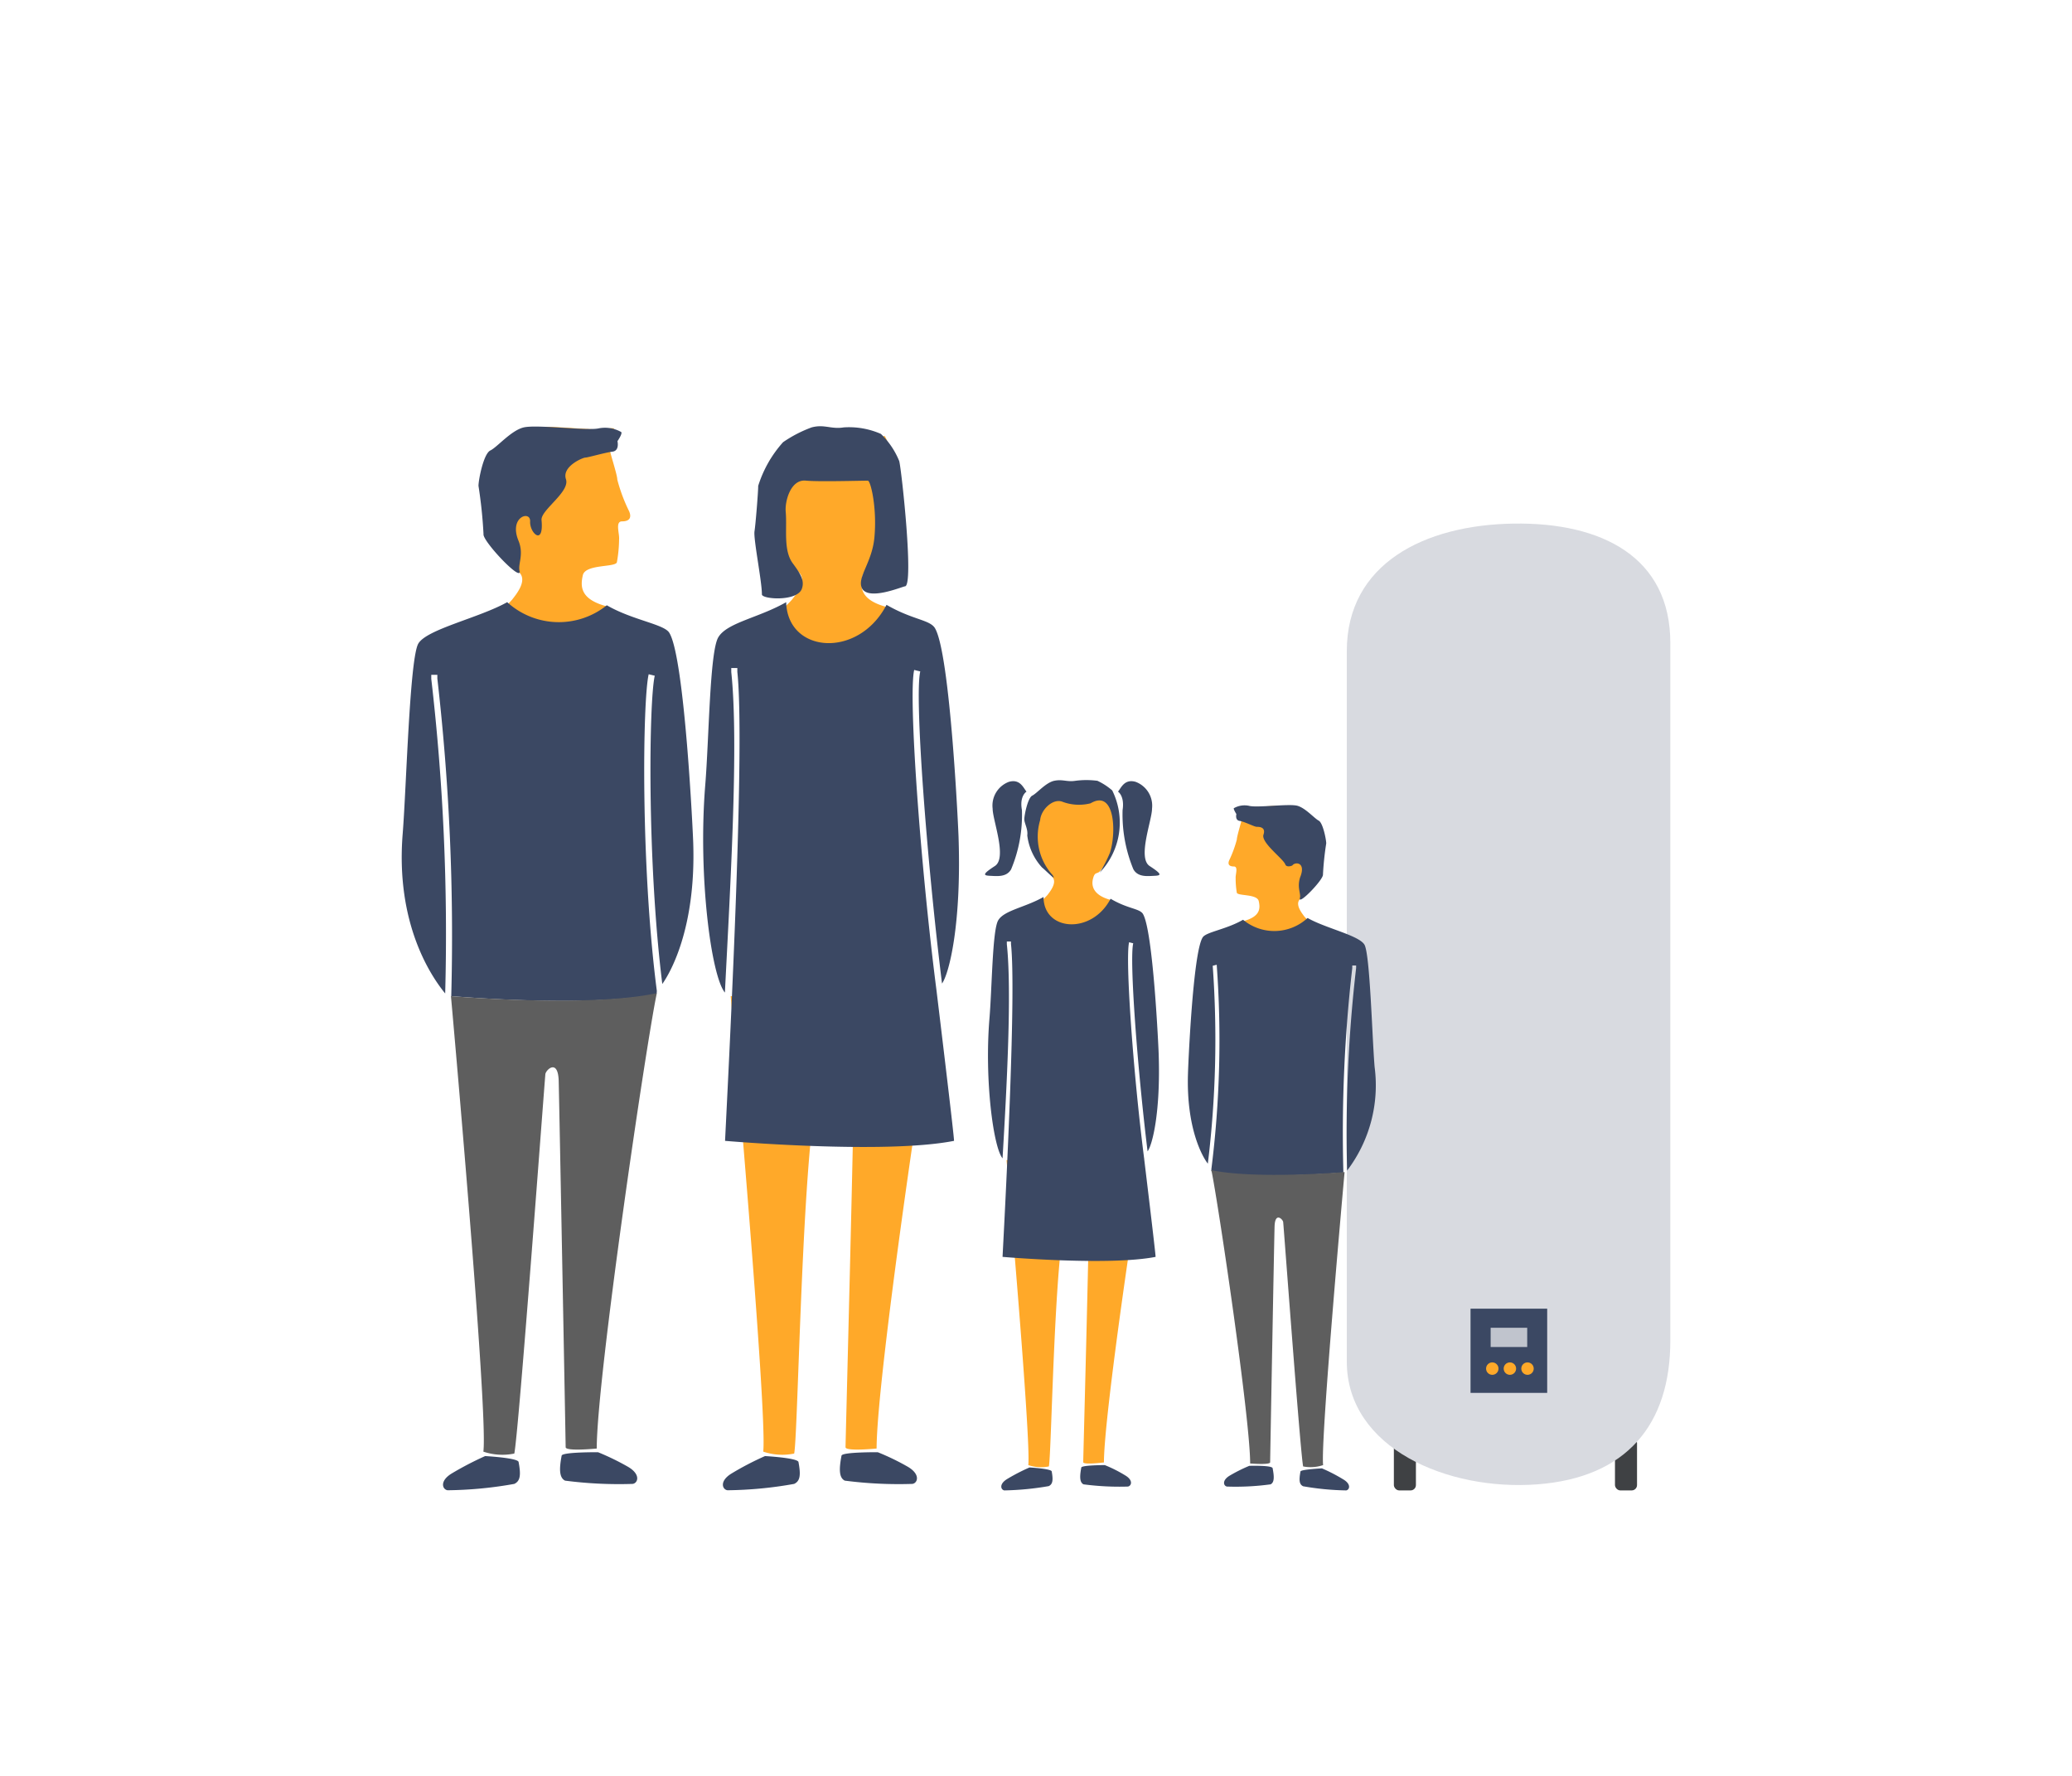 <svg id="Calque_1" data-name="Calque 1" xmlns="http://www.w3.org/2000/svg" viewBox="0 0 140 120"><defs><style>.cls-1{fill:#3f4144}.cls-3{fill:#3b4863}.cls-4{fill:#ffa929}.cls-6{fill:#5e5e5e}</style></defs><rect class="cls-1" x="94.18" y="97.15" width="1.49" height="3.56" rx=".36"/><rect class="cls-1" x="109.12" y="97.15" width="1.49" height="3.56" rx=".36"/><path d="M103.88 100.3C97.83 100.76 91 97.87 91 92V44c0-5.9 5.23-8.53 11.27-8.62 6-.09 10.59 2.29 10.59 8.07v47.08c.02 5.77-3 9.32-8.98 9.77z" fill="#d8dae0"/><path class="cls-3" d="M99.36 88.43h5.18v5.69h-5.18z"/><circle class="cls-4" cx="102.02" cy="92.48" r=".42"/><circle class="cls-4" cx="103.21" cy="92.48" r=".42"/><circle class="cls-4" cx="100.83" cy="92.48" r=".42"/><path fill="#c0c4cd" d="M100.72 89.72h2.47v1.3h-2.47z"/><path class="cls-4" d="M33.79 41.31a7.73 7.73 0 0 0 .82-.8c.21-.28 1-1.19.53-1.77s-1.48-1.31-1.86-1.86c-.61-.86-.91-5.06 0-6a5.77 5.77 0 0 1 2.85-2c1.09-.16 4.26.26 4.9.1s.52.13.32.29.2.32.2.32-.32.57-.36.7.52 1.77.52 2.12a11.17 11.17 0 0 0 .8 2.14c.19.45 0 .68-.48.68s-.16.83-.2 1.22a9.07 9.07 0 0 1-.15 1.55c-.13.35-2.13.11-2.3.87s-.2 1.67 1.77 2.14a5.58 5.58 0 0 1-3.8 1.82 5.94 5.94 0 0 1-3.56-1.52z"/><path class="cls-3" d="M44.24 45.66l-.41-.1c-.41 1.75-.55 12.91.55 21.39 0 0 0 .22-.05.23-4.7.93-13.84.13-13.84.13a152.7 152.7 0 0 0-.94-21.46v-.25h-.41v.27a149.85 149.85 0 0 1 .94 21.26c-.92-1.12-3.37-4.68-2.87-10.81.25-3.15.47-11.87 1.06-12.84s4.11-1.73 6-2.79a5.18 5.18 0 0 0 6.73.21c1.73 1 3.83 1.27 4.21 1.84 1.06 1.61 1.63 13.94 1.63 14.24.19 5.84-1.61 8.84-2.09 9.51-1.04-8.36-.9-19.15-.51-20.83z"/><path class="cls-6" d="M40.32 97.88c0-4.75 3.37-27.55 4.06-30.77-4.66 1-13.91.2-13.91.2S33 95.48 32.66 98.09a4 4 0 0 0 2.09.13c.3-1.41 2.06-25.34 2.1-25.64s.86-1.07.9.47.47 24.44.47 24.74 2.1.09 2.1.09z"/><path class="cls-3" d="M32.78 98.39a21.82 21.82 0 0 0-2.25 1.17c-.86.52-.63 1.09-.29 1.14a27 27 0 0 0 4.51-.43c.4-.19.46-.59.29-1.48-.04-.28-2.26-.4-2.26-.4zm7.63-.26a17 17 0 0 1 2.05 1c.86.52.63 1.09.29 1.14a28.2 28.2 0 0 1-4.57-.22c-.4-.2-.4-.8-.23-1.69.05-.25 2.46-.23 2.46-.23zM35.1 38.56c.22.87-2.51-2-2.43-2.47a31.53 31.53 0 0 0-.34-3.26c0-.4.34-2.17.8-2.39s1.37-1.32 2.22-1.55 4.23.23 5.08.06a2.22 2.22 0 0 1 1.52.23c.17.06-.23.63-.23.63s.16.65-.34.71-1.66.4-1.83.4-1.6.6-1.31 1.46-1.71 2.08-1.65 2.76c.17 1.79-.81.88-.77.1s-1.45-.32-.79 1.29c.38.92-.03 1.55.07 2.03z"/><path class="cls-4" d="M88.67 62.45a5.24 5.24 0 0 1-.53-.51c-.13-.18-.63-.77-.34-1.14s1-.85 1.2-1.2c.39-.55.59-3.26 0-3.86a3.77 3.77 0 0 0-1.84-1.28c-.7-.1-2.74.17-3.15.07s-.33.08-.21.18-.12.21-.12.21a4.8 4.8 0 0 1 .22.45c0 .08-.33 1.14-.33 1.36a7.94 7.94 0 0 1-.51 1.39c-.13.29 0 .43.31.43s.1.54.12.78a5.7 5.7 0 0 0 .08 1c.09.22 1.37.07 1.48.56s.13 1.07-1.14 1.38a3.62 3.62 0 0 0 2.45 1.17 3.81 3.81 0 0 0 2.31-.99z"/><path class="cls-3" d="M81.94 65.26l.27-.07A70 70 0 0 1 81.85 79v.14c3 .6 8.92.09 8.92.09a97.41 97.41 0 0 1 .6-13.82v-.17h.26v.17a96.87 96.87 0 0 0-.61 13.69 9.52 9.52 0 0 0 1.86-7c-.17-2-.31-7.64-.69-8.27s-2.64-1.11-3.84-1.8a3.31 3.31 0 0 1-4.36.12c-1.12.65-2.47.82-2.72 1.18-.68 1-1 9-1 9.18-.13 3.76 1 5.69 1.34 6.12a69.29 69.29 0 0 0 .33-13.37z"/><path class="cls-6" d="M84.47 98.89c0-3.06-2.18-17.74-2.62-19.82 3 .63 9 .13 9 .13S89.21 97.34 89.4 99a2.66 2.66 0 0 1-1.35.09c-.19-.91-1.32-16.33-1.35-16.52s-.55-.69-.58.3-.3 15.75-.3 15.94-1.35.08-1.35.08z"/><path class="cls-3" d="M89.32 99.22a11.36 11.36 0 0 1 1.45.75c.55.33.41.7.19.74a18.35 18.35 0 0 1-2.91-.28c-.26-.13-.29-.39-.18-1 .03-.14 1.45-.21 1.45-.21zm-4.91-.17a10.7 10.7 0 0 0-1.32.66c-.55.33-.41.7-.19.74a17.31 17.31 0 0 0 2.95-.15c.26-.13.25-.51.14-1.08.01-.22-1.58-.17-1.58-.17zm3.42-38.37c-.15.56 1.61-1.25 1.56-1.59a20 20 0 0 1 .22-2.1c0-.25-.22-1.39-.51-1.54s-.88-.84-1.43-1-2.73.15-3.28 0a1.45 1.45 0 0 0-1 .15c-.11 0 .15.41.15.41s-.11.41.22.46 1 .4 1.15.4.64 0 .46.53 1.32 1.62 1.47 2c.08.24.46.11.49.07.19-.25.94-.21.51.83-.21.7.07 1.07-.01 1.38z"/><path class="cls-4" d="M52.69 41.31a7.54 7.54 0 0 0 .83-.8c.21-.28 1-1.19.52-1.77s-1.47-1.31-1.85-1.86c-.61-.86-.91-5.06 0-6a5.8 5.8 0 0 1 2.86-2c1.09-.16 2.72.47 3.36.31s.77.22.58.38.79-.11.79-.11a3.49 3.49 0 0 1 .33.83c0 .13.51 1.77.51 2.12a12 12 0 0 0 .38 2.53c.19.45.31.69-.14.69s-.21.49-.24.87a9 9 0 0 1-.25 1.66c-.13.36-1.92 0-2.09.75s-.19 1.67 1.77 2.14c0 0-1.9 3.34-4 3.24s-3.36-2.98-3.36-2.98zm6.54 56.57c0-4.75 3.37-27.55 4.05-30.77-4.65 1-13.91.2-13.91.2s2.49 28.17 2.2 30.78a4 4 0 0 0 2.09.13c.3-1.41.59-25.47 2.1-25.64.3 0 1.89-1.11 1.93.44s-.56 24.47-.56 24.77 2.1.09 2.1.09z"/><path class="cls-3" d="M62.18 45.37l-.41-.1c-.41 1.74.42 13.2 1.51 21.68 0 0 1.23 10.13 1.18 10.14-4.71.93-15.47 0-15.47 0 .37-7.4 1.35-26.84.83-31.69v-.26h-.41v.27c.51 4.8-.06 14.33-.43 21.66-.93-1.12-1.82-7.91-1.33-14 .26-3.15.3-9 .88-10s2.74-1.32 4.59-2.38c.09 3.47 4.88 3.84 6.78.18 1.73 1 2.87 1 3.25 1.54 1.06 1.61 1.62 13.94 1.62 14.25.19 5.84-.64 9.13-1.12 9.8-1.03-8.33-1.87-19.41-1.47-21.09zM51.69 98.39a20 20 0 0 0-2.25 1.17c-.86.52-.63 1.09-.29 1.14a27.07 27.07 0 0 0 4.51-.43c.4-.19.46-.59.29-1.48-.06-.28-2.26-.4-2.26-.4zm7.62-.26a16.29 16.29 0 0 1 2.06 1c.85.52.62 1.09.28 1.14a28.31 28.31 0 0 1-4.57-.22c-.4-.2-.39-.8-.22-1.69.05-.25 2.45-.23 2.45-.23zm-7.83-57.97c0-.89-.58-3.74-.5-4.26s.25-2.67.25-3.07a8 8 0 0 1 1.68-2.95 8.63 8.63 0 0 1 1.93-1c.86-.23 1.31.14 2.17 0a5.34 5.34 0 0 1 2.51.44 5.34 5.34 0 0 1 1.24 1.84c.16.62 1 8.41.39 8.46-.15 0-2.46 1-2.91.13-.35-.73.68-1.72.84-3.42.19-2-.25-3.84-.44-3.85-.52 0-3.27.08-4.17 0-1.06-.13-1.45 1.43-1.38 2.11.1 1.12-.18 2.6.48 3.48.51.69.82 1.17.6 1.74-.36.86-2.71.68-2.69.35z"/><path class="cls-4" d="M70.23 61a5.7 5.7 0 0 0 .55-.53c.14-.19.65-.8.35-1.18s-.73-.9-1-1.26c-.4-.58-.86-3.37-.27-4a5.29 5.29 0 0 1 2.56-1 7.11 7.11 0 0 1 2.73.62c0 .08.49 2.88 0 4a6.79 6.79 0 0 1-.86 1.25c-.19.17-.32 0-.44.48s0 1.14 1.3 1.46c0 0-1.27 2.23-2.66 2.17S70.23 61 70.23 61zm4.36 37.82c0-3.17 2.26-18.41 2.71-20.56-3.11.66-9.29.13-9.29.13S69.67 97.22 69.48 99a2.69 2.69 0 0 0 1.39.09c.2-1 .4-17 1.41-17.14.2 0 1.26-.73 1.29.3s-.38 16.35-.38 16.55 1.4.02 1.4.02z"/><path class="cls-3" d="M76.57 63.74l-.28-.07c-.27 1.16.28 8.82 1 14.48 0 0 .82 6.77.79 6.78-3.15.62-10.34 0-10.34 0 .26-4.93.92-17.93.57-21.14v-.17h-.28v.18c.34 3.21 0 9.57-.29 14.47-.62-.74-1.22-5.28-.89-9.38.18-2.1.2-6 .59-6.69s1.83-.88 3.07-1.59c0 2.32 3.26 2.56 4.53.12 1.15.68 1.91.65 2.17 1 .71 1.07 1.08 9.31 1.08 9.52.13 3.9-.42 6.1-.75 6.55-.68-5.54-1.24-12.94-.97-14.06zm-7.01 35.42a13.07 13.07 0 0 0-1.51.78c-.57.35-.42.73-.19.77a19.52 19.52 0 0 0 3-.29c.27-.13.31-.4.2-1-.06-.18-1.5-.26-1.5-.26zm5.09-.16a9.2 9.2 0 0 1 1.37.69c.58.34.42.72.19.76a18.55 18.55 0 0 1-3-.15c-.27-.14-.26-.54-.15-1.13-.01-.17 1.59-.17 1.59-.17zm-4.24-40.38a3.93 3.93 0 0 1-1-2.17c.06-.42-.2-.82-.2-1.09s.23-1.45.54-1.6.91-.88 1.48-1 .86.09 1.43 0a5.72 5.72 0 0 1 1.49 0 4.27 4.27 0 0 1 1 .65 4.89 4.89 0 0 1-.84 5.55 9.06 9.06 0 0 0 .69-1.35c.44-1.37.33-4.3-1.31-3.33a3.17 3.17 0 0 1-1.92-.11c-.63-.23-1.43.53-1.49 1.25a3.87 3.87 0 0 0 .84 3.71c.35.53-.53-.38-.71-.51zm-1.05-5.13c-.2-.22-.42-.88-1.19-.66a1.71 1.71 0 0 0-1.1 1.81c0 .79 1 3.33.15 3.88s-.79.64-.33.66 1.12.11 1.43-.44a9.54 9.54 0 0 0 .73-4c-.18-.96.31-1.25.31-1.25z"/><path class="cls-3" d="M75.54 53.49c.2-.22.42-.88 1.19-.66a1.72 1.72 0 0 1 1.11 1.81c0 .79-1 3.33-.16 3.88s.8.64.33.66-1.12.11-1.43-.44a9.71 9.71 0 0 1-.73-4c.15-.96-.31-1.25-.31-1.25z"/></svg>